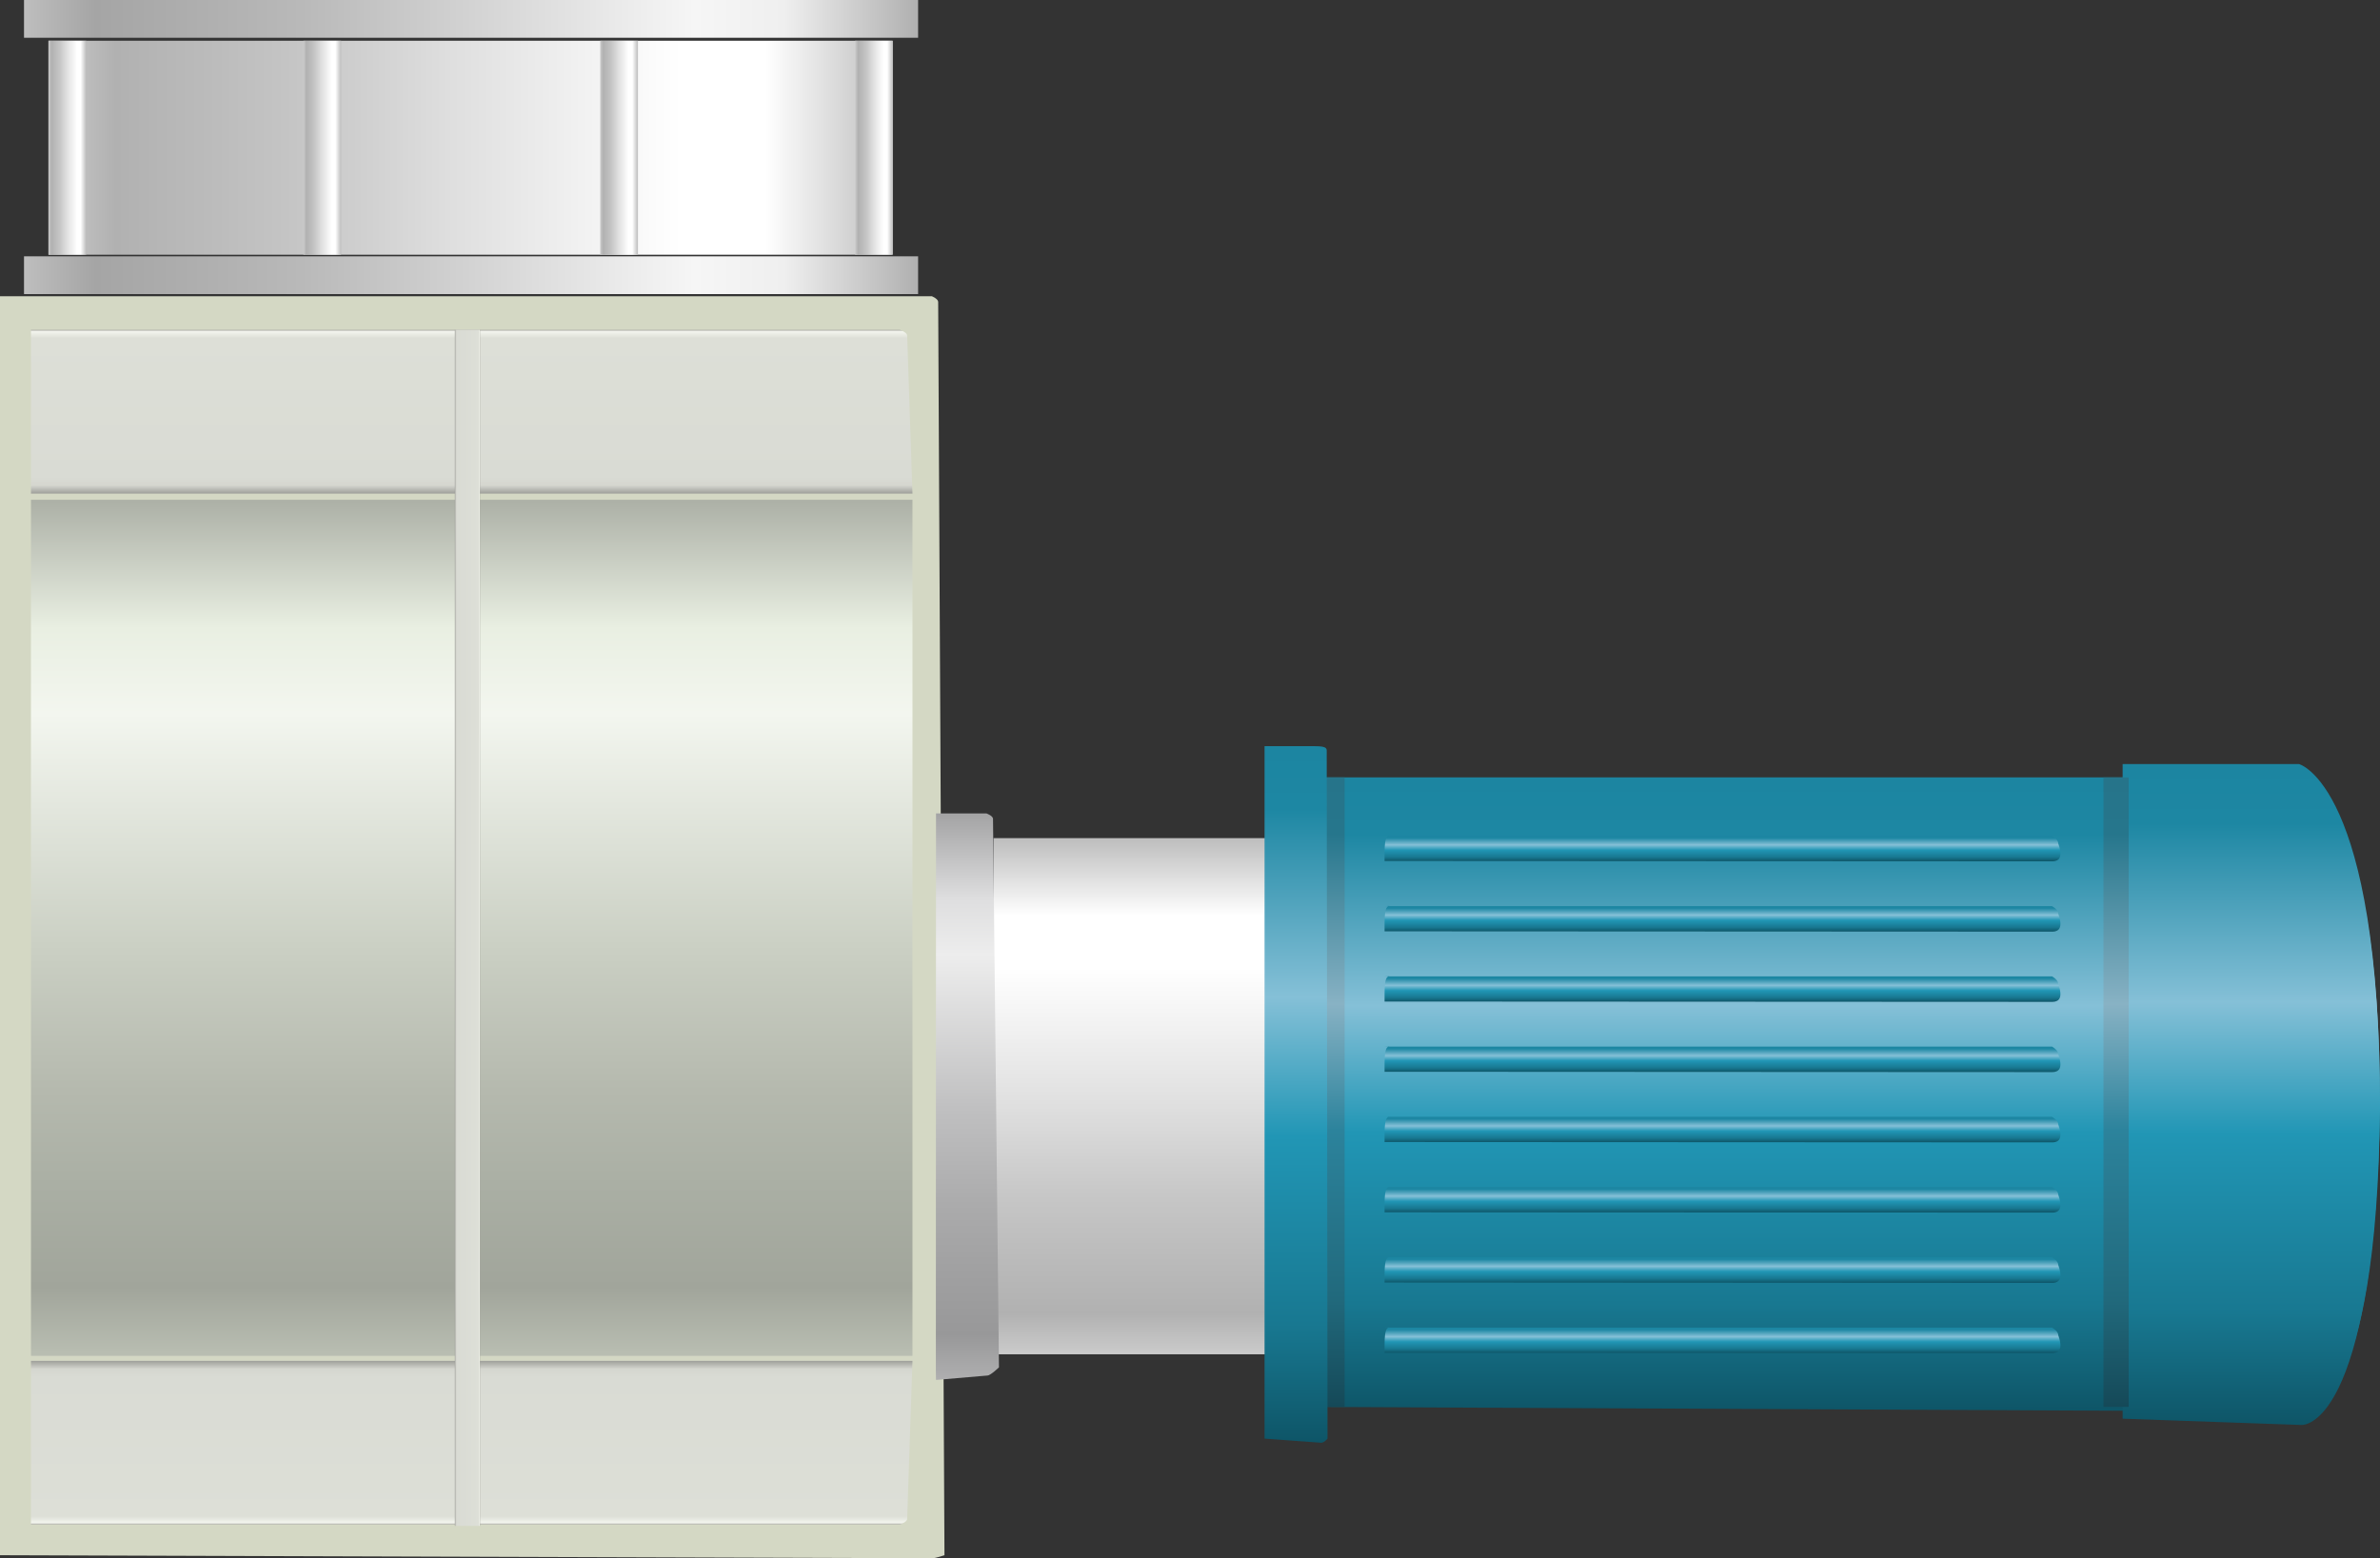 <?xml version="1.0" encoding="utf-8"?>
<!-- Generator: Adobe Illustrator 16.0.0, SVG Export Plug-In . SVG Version: 6.00 Build 0)  -->
<!DOCTYPE svg PUBLIC "-//W3C//DTD SVG 1.1//EN" "http://www.w3.org/Graphics/SVG/1.1/DTD/svg11.dtd">
<svg preserveAspectRatio="none" version="1.1" id="图层_1" xmlns="http://www.w3.org/2000/svg" xmlns:xlink="http://www.w3.org/1999/xlink" x="0px" y="0px"
	 width="141.746px" height="92.828px" viewBox="-0.016 24.445 141.746 92.828"
	 enable-background="new -0.016 24.445 141.746 92.828" xml:space="preserve">
<rect x="-0.016" y="24.445" width="141.746" height="92.828" fill="#333333" stroke="none"/>
<g id="surface406">
	<path fill="#D4D8C4" d="M-0.016,42.094h55.5c0,0,0.375,0.152,0.375,0.34l0.375,74.66c0,0-0.527,0.18-0.715,0.18l-55.535-0.18
		c0,0,0,0.012,0-0.176V42.094c0,0,0.137,0,0.32,0H-0.016z"/>
	
		<linearGradient id="SVGID_1_" gradientUnits="userSpaceOnUse" x1="308.088" y1="-294.758" x2="308.088" y2="-362.758" gradientTransform="matrix(0.75 0 0 -0.75 -202.988 -166.849)">
		<stop  offset="0" style="stop-color:#ACB0A6"/>
		<stop  offset="0.15" style="stop-color:#E9EFE2"/>
		<stop  offset="0.25" style="stop-color:#F3F6EF"/>
		<stop  offset="0.52" style="stop-color:#CBD0C4"/>
		<stop  offset="0.69" style="stop-color:#B5B9AE"/>
		<stop  offset="0.8" style="stop-color:#AAAFA4"/>
		<stop  offset="0.92" style="stop-color:#A1A59B"/>
		<stop  offset="1" style="stop-color:#B9BEB2"/>
	</linearGradient>
	<path fill="url(#SVGID_1_)" d="M54.328,54.219v51h-52.5v-51H54.328z"/>
	
		<linearGradient id="SVGID_2_" gradientUnits="userSpaceOnUse" x1="308.088" y1="-294.757" x2="308.088" y2="-307.757" gradientTransform="matrix(0.75 0 0 -0.75 -202.988 -176.97)">
		<stop  offset="0" style="stop-color:#AAABA5"/>
		<stop  offset="0.01" style="stop-color:#F3F5EE"/>
		<stop  offset="0.05" style="stop-color:#DDDFD7"/>
		<stop  offset="0.9" style="stop-color:#D9DBD4"/>
		<stop  offset="0.95" style="stop-color:#D5D6CF"/>
		<stop  offset="1" style="stop-color:#9E9F9A"/>
	</linearGradient>
	<path fill="url(#SVGID_2_)" d="M1.828,44.098h51.75c0,0,0.434,0.148,0.434,0.34l0.316,9.41h-52.5V44.098c0,0,0.152,0,0.336,0H1.828
		z"/>
	
		<linearGradient id="SVGID_3_" gradientUnits="userSpaceOnUse" x1="308.089" y1="637.491" x2="308.089" y2="624.491" gradientTransform="matrix(0.75 0 0 0.75 -202.988 -362.853)">
		<stop  offset="0" style="stop-color:#AAABA5"/>
		<stop  offset="0.01" style="stop-color:#F3F5EE"/>
		<stop  offset="0.05" style="stop-color:#DDDFD7"/>
		<stop  offset="0.9" style="stop-color:#D9DBD4"/>
		<stop  offset="0.95" style="stop-color:#D5D6CF"/>
		<stop  offset="1" style="stop-color:#9E9F9A"/>
	</linearGradient>
	<path fill="url(#SVGID_3_)" d="M1.828,115.266h51.75c0,0,0.434-0.148,0.434-0.336l0.316-9.414h-52.5V115.266c0,0,0.152,0,0.336,0
		H1.828z"/>
	
		<linearGradient id="SVGID_4_" gradientUnits="userSpaceOnUse" x1="344.092" y1="-296.256" x2="273.092" y2="-296.256" gradientTransform="matrix(0.75 0 0 -0.75 -203.405 -181.353)">
		<stop  offset="0" style="stop-color:#B0B0B0"/>
		<stop  offset="0.15" style="stop-color:#EFEFEF"/>
		<stop  offset="0.25" style="stop-color:#F6F6F6"/>
		<stop  offset="0.52" style="stop-color:#D0D0D0"/>
		<stop  offset="0.69" style="stop-color:#B9B9B9"/>
		<stop  offset="0.8" style="stop-color:#AFAFAF"/>
		<stop  offset="0.92" style="stop-color:#A5A5A5"/>
		<stop  offset="1" style="stop-color:#BEBEBE"/>
	</linearGradient>
	<path fill="url(#SVGID_4_)" d="M1.414,41.965h53.25v-2.25H1.414V41.965z"/>
	
		<linearGradient id="SVGID_5_" gradientUnits="userSpaceOnUse" x1="340.09" y1="-303.258" x2="273.09" y2="-303.258" gradientTransform="matrix(0.75 0 0 -0.75 -201.947 -194.198)">
		<stop  offset="0" style="stop-color:#BDBDBD"/>
		<stop  offset="0.15" style="stop-color:#FFFFFF"/>
		<stop  offset="0.25" style="stop-color:#FFFFFF"/>
		<stop  offset="0.52" style="stop-color:#DFDFDF"/>
		<stop  offset="0.69" style="stop-color:#C7C7C7"/>
		<stop  offset="0.8" style="stop-color:#BCBCBC"/>
		<stop  offset="0.92" style="stop-color:#B1B1B1"/>
		<stop  offset="1" style="stop-color:#CBCBCB"/>
	</linearGradient>
	<path fill="url(#SVGID_5_)" d="M2.871,39.621h50.25v-12.75H2.871V39.621z"/>
	
		<linearGradient id="SVGID_6_" gradientUnits="userSpaceOnUse" x1="344.092" y1="-296.258" x2="273.092" y2="-296.258" gradientTransform="matrix(0.75 0 0 -0.75 -203.405 -196.625)">
		<stop  offset="0" style="stop-color:#B0B0B0"/>
		<stop  offset="0.15" style="stop-color:#EFEFEF"/>
		<stop  offset="0.25" style="stop-color:#F6F6F6"/>
		<stop  offset="0.52" style="stop-color:#D0D0D0"/>
		<stop  offset="0.69" style="stop-color:#B9B9B9"/>
		<stop  offset="0.8" style="stop-color:#AFAFAF"/>
		<stop  offset="0.92" style="stop-color:#A5A5A5"/>
		<stop  offset="1" style="stop-color:#BEBEBE"/>
	</linearGradient>
	<path fill="url(#SVGID_6_)" d="M1.414,26.695h53.25v-2.25H1.414V26.695z"/>
	
		<linearGradient id="SVGID_7_" gradientUnits="userSpaceOnUse" x1="285.592" y1="-294.758" x2="285.592" y2="-335.758" gradientTransform="matrix(0.75 0 0 -0.75 -145.663 -146.693)">
		<stop  offset="0" style="stop-color:#BDBDBD"/>
		<stop  offset="0.15" style="stop-color:#FFFFFF"/>
		<stop  offset="0.25" style="stop-color:#FFFFFF"/>
		<stop  offset="0.52" style="stop-color:#DFDFDF"/>
		<stop  offset="0.69" style="stop-color:#C7C7C7"/>
		<stop  offset="0.8" style="stop-color:#BCBCBC"/>
		<stop  offset="0.92" style="stop-color:#B1B1B1"/>
		<stop  offset="1" style="stop-color:#CBCBCB"/>
	</linearGradient>
	<path fill="url(#SVGID_7_)" d="M59.156,74.375h18.75v30.75h-18.75V74.375z"/>
	
		<linearGradient id="SVGID_8_" gradientUnits="userSpaceOnUse" x1="315.199" y1="-294.759" x2="315.199" y2="-345.136" gradientTransform="matrix(0.75 0 0 -0.75 -126.251 -150.312)">
		<stop  offset="0" style="stop-color:#1C85A1"/>
		<stop  offset="0.09" style="stop-color:#1D87A3"/>
		<stop  offset="0.36" style="stop-color:#85C0D7"/>
		<stop  offset="0.56" style="stop-color:#2196B5"/>
		<stop  offset="0.83" style="stop-color:#187891"/>
		<stop  offset="1" style="stop-color:#0E5567"/>
	</linearGradient>
	<path fill="url(#SVGID_8_)" d="M78.566,70.758h58.5c0,0,4.664,1.117,4.664,19.602c-0.164,18.648-4.488,18.18-4.488,18.18
		l-58.676-0.281V70.758z"/>
	
		<linearGradient id="SVGID_9_" gradientUnits="userSpaceOnUse" x1="274.09" y1="-294.759" x2="274.09" y2="-344.759" gradientTransform="matrix(0.75 0 0 -0.75 -126.251 -150.312)">
		<stop  offset="0" style="stop-color:#26748A"/>
		<stop  offset="0.09" style="stop-color:#26768C"/>
		<stop  offset="0.36" style="stop-color:#88B2C4"/>
		<stop  offset="0.56" style="stop-color:#2C839C"/>
		<stop  offset="0.83" style="stop-color:#21697C"/>
		<stop  offset="1" style="stop-color:#154958"/>
	</linearGradient>
	<path fill="url(#SVGID_9_)" d="M78.566,70.758h1.5v37.5h-1.5V70.758z"/>
	
		<linearGradient id="SVGID_10_" gradientUnits="userSpaceOnUse" x1="275.589" y1="-294.757" x2="275.589" y2="-350.085" gradientTransform="matrix(0.75 0 0 -0.75 -129.52 -152.17)">
		<stop  offset="0" style="stop-color:#1C85A1"/>
		<stop  offset="0.09" style="stop-color:#1D87A3"/>
		<stop  offset="0.36" style="stop-color:#85C0D7"/>
		<stop  offset="0.56" style="stop-color:#2196B5"/>
		<stop  offset="0.83" style="stop-color:#187891"/>
		<stop  offset="1" style="stop-color:#0E5567"/>
	</linearGradient>
	<path fill="url(#SVGID_10_)" d="M75.297,68.898h3c0.75,0,0.703,0.152,0.703,0.344l0.047,40.906c0,0-0.195,0.246-0.379,0.246
		l-3.371-0.246c0,0,0,0.082,0-0.105V68.898c0,0,0.152,0,0.336,0H75.297z"/>
	
		<linearGradient id="SVGID_11_" gradientUnits="userSpaceOnUse" x1="299.927" y1="-294.74" x2="299.927" y2="-296.787" gradientTransform="matrix(0.75 0 0 -0.75 -122.373 -134.275)">
		<stop  offset="0" style="stop-color:#1C85A1"/>
		<stop  offset="0.09" style="stop-color:#1D87A3"/>
		<stop  offset="0.36" style="stop-color:#85C0D7"/>
		<stop  offset="0.56" style="stop-color:#2196B5"/>
		<stop  offset="0.83" style="stop-color:#187891"/>
		<stop  offset="1" style="stop-color:#0E5567"/>
	</linearGradient>
	<path fill="url(#SVGID_11_)" d="M82.445,86.793h39.75c0,0,0.375,0.199,0.375,0.465c0.375,1.035-0.172,1.055-0.383,1.055
		l-39.742-0.02c0,0,0-0.191,0-0.457c0-1.043,0.16-1.059,0.371-1.059L82.445,86.793z"/>
	
		<linearGradient id="SVGID_12_" gradientUnits="userSpaceOnUse" x1="299.927" y1="-294.74" x2="299.927" y2="-296.787" gradientTransform="matrix(0.75 0 0 -0.75 -122.373 -138.461)">
		<stop  offset="0" style="stop-color:#1C85A1"/>
		<stop  offset="0.09" style="stop-color:#1D87A3"/>
		<stop  offset="0.36" style="stop-color:#85C0D7"/>
		<stop  offset="0.56" style="stop-color:#2196B5"/>
		<stop  offset="0.83" style="stop-color:#187891"/>
		<stop  offset="1" style="stop-color:#0E5567"/>
	</linearGradient>
	<path fill="url(#SVGID_12_)" d="M82.445,82.609h39.75c0,0,0.375,0.199,0.375,0.461c0.375,1.039-0.172,1.059-0.383,1.059
		l-39.742-0.02c0,0,0-0.195,0-0.457c0-1.043,0.16-1.059,0.371-1.059L82.445,82.609z"/>
	
		<linearGradient id="SVGID_13_" gradientUnits="userSpaceOnUse" x1="299.927" y1="-294.74" x2="299.927" y2="-296.787" gradientTransform="matrix(0.75 0 0 -0.75 -122.373 -130.09)">
		<stop  offset="0" style="stop-color:#1C85A1"/>
		<stop  offset="0.09" style="stop-color:#1D87A3"/>
		<stop  offset="0.36" style="stop-color:#85C0D7"/>
		<stop  offset="0.56" style="stop-color:#2196B5"/>
		<stop  offset="0.83" style="stop-color:#187891"/>
		<stop  offset="1" style="stop-color:#0E5567"/>
	</linearGradient>
	<path fill="url(#SVGID_13_)" d="M82.445,90.98h39.75c0,0,0.375,0.195,0.375,0.461c0.375,1.039-0.172,1.059-0.383,1.059
		l-39.742-0.02c0,0,0-0.195,0-0.457c0-1.043,0.16-1.059,0.371-1.059L82.445,90.98z"/>
	
		<linearGradient id="SVGID_14_" gradientUnits="userSpaceOnUse" x1="299.927" y1="-294.74" x2="299.927" y2="-296.787" gradientTransform="matrix(0.75 0 0 -0.75 -122.373 -125.906)">
		<stop  offset="0" style="stop-color:#1C85A1"/>
		<stop  offset="0.09" style="stop-color:#1D87A3"/>
		<stop  offset="0.36" style="stop-color:#85C0D7"/>
		<stop  offset="0.56" style="stop-color:#2196B5"/>
		<stop  offset="0.83" style="stop-color:#187891"/>
		<stop  offset="1" style="stop-color:#0E5567"/>
	</linearGradient>
	<path fill="url(#SVGID_14_)" d="M82.445,95.164h39.75c0,0,0.375,0.199,0.375,0.461c0.375,1.039-0.172,1.059-0.383,1.059
		l-39.742-0.02c0,0,0-0.195,0-0.457c0-1.043,0.16-1.059,0.371-1.059L82.445,95.164z"/>
	
		<linearGradient id="SVGID_15_" gradientUnits="userSpaceOnUse" x1="299.927" y1="-294.738" x2="299.927" y2="-296.785" gradientTransform="matrix(0.75 0 0 -0.75 -122.373 -121.721)">
		<stop  offset="0" style="stop-color:#1C85A1"/>
		<stop  offset="0.09" style="stop-color:#1D87A3"/>
		<stop  offset="0.36" style="stop-color:#85C0D7"/>
		<stop  offset="0.56" style="stop-color:#2196B5"/>
		<stop  offset="0.83" style="stop-color:#187891"/>
		<stop  offset="1" style="stop-color:#0E5567"/>
	</linearGradient>
	<path fill="url(#SVGID_15_)" d="M82.445,99.348h39.75c0,0,0.375,0.199,0.375,0.465c0.375,1.035-0.172,1.059-0.383,1.059
		l-39.742-0.023c0,0,0-0.191,0-0.457c0-1.043,0.16-1.059,0.371-1.059L82.445,99.348z"/>
	
		<linearGradient id="SVGID_16_" gradientUnits="userSpaceOnUse" x1="299.927" y1="-294.739" x2="299.927" y2="-296.786" gradientTransform="matrix(0.75 0 0 -0.75 -122.373 -117.535)">
		<stop  offset="0" style="stop-color:#1C85A1"/>
		<stop  offset="0.09" style="stop-color:#1D87A3"/>
		<stop  offset="0.36" style="stop-color:#85C0D7"/>
		<stop  offset="0.56" style="stop-color:#2196B5"/>
		<stop  offset="0.83" style="stop-color:#187891"/>
		<stop  offset="1" style="stop-color:#0E5567"/>
	</linearGradient>
	<path fill="url(#SVGID_16_)" d="M82.445,103.535h39.75c0,0,0.375,0.199,0.375,0.461c0.375,1.039-0.172,1.059-0.383,1.059
		l-39.742-0.02c0,0,0-0.195,0-0.457c0-1.043,0.16-1.059,0.371-1.059L82.445,103.535z"/>
	
		<linearGradient id="SVGID_17_" gradientUnits="userSpaceOnUse" x1="299.927" y1="-294.74" x2="299.927" y2="-296.787" gradientTransform="matrix(0.75 0 0 -0.75 -122.373 -142.645)">
		<stop  offset="0" style="stop-color:#1C85A1"/>
		<stop  offset="0.09" style="stop-color:#1D87A3"/>
		<stop  offset="0.36" style="stop-color:#85C0D7"/>
		<stop  offset="0.56" style="stop-color:#2196B5"/>
		<stop  offset="0.83" style="stop-color:#187891"/>
		<stop  offset="1" style="stop-color:#0E5567"/>
	</linearGradient>
	<path fill="url(#SVGID_17_)" d="M82.445,78.426h39.75c0,0,0.375,0.195,0.375,0.461c0.375,1.039-0.172,1.059-0.383,1.059
		l-39.742-0.02c0,0,0-0.195,0-0.457c0-1.043,0.16-1.059,0.371-1.059L82.445,78.426z"/>
	
		<linearGradient id="SVGID_18_" gradientUnits="userSpaceOnUse" x1="299.927" y1="-294.74" x2="299.927" y2="-296.787" gradientTransform="matrix(0.75 0 0 -0.75 -122.373 -146.83)">
		<stop  offset="0" style="stop-color:#1C85A1"/>
		<stop  offset="0.09" style="stop-color:#1D87A3"/>
		<stop  offset="0.36" style="stop-color:#85C0D7"/>
		<stop  offset="0.56" style="stop-color:#2196B5"/>
		<stop  offset="0.83" style="stop-color:#187891"/>
		<stop  offset="1" style="stop-color:#0E5567"/>
	</linearGradient>
	<path fill="url(#SVGID_18_)" d="M82.445,74.238h39.75c0,0,0.375,0.199,0.375,0.465c0.375,1.035-0.172,1.055-0.383,1.055
		l-39.742-0.02c0,0,0-0.191,0-0.457c0-1.043,0.16-1.059,0.371-1.059L82.445,74.238z"/>
	
		<linearGradient id="SVGID_19_" gradientUnits="userSpaceOnUse" x1="275.587" y1="-294.757" x2="275.587" y2="-339.757" gradientTransform="matrix(0.75 0 0 -0.75 -149.089 -148.166)">
		<stop  offset="0" style="stop-color:#A3A3A4"/>
		<stop  offset="0.15" style="stop-color:#DEDEDF"/>
		<stop  offset="0.25" style="stop-color:#EDEDED"/>
		<stop  offset="0.52" style="stop-color:#C0C0C1"/>
		<stop  offset="0.69" style="stop-color:#ABABAC"/>
		<stop  offset="0.8" style="stop-color:#A1A1A2"/>
		<stop  offset="0.92" style="stop-color:#989899"/>
		<stop  offset="1" style="stop-color:#AFAFB0"/>
	</linearGradient>
	<path fill="url(#SVGID_19_)" d="M55.73,72.902h3c0,0,0.395,0.137,0.395,0.328l0.355,32.672c0,0-0.504,0.488-0.688,0.488
		l-3.063,0.262c0,0-0.008-0.426-0.008-0.613L55.73,72.902c0,0,0.141,0,0.324,0H55.73z"/>
	
		<linearGradient id="SVGID_20_" gradientUnits="userSpaceOnUse" x1="275.091" y1="-342.256" x2="273.091" y2="-342.256" gradientTransform="matrix(0.75 0 0 -0.75 -177.744 -176.97)">
		<stop  offset="0" style="stop-color:#AAABA5"/>
		<stop  offset="0.01" style="stop-color:#F3F5EE"/>
		<stop  offset="0.05" style="stop-color:#DDDFD7"/>
		<stop  offset="0.9" style="stop-color:#D9DBD4"/>
		<stop  offset="0.95" style="stop-color:#D5D6CF"/>
		<stop  offset="1" style="stop-color:#9E9F9A"/>
	</linearGradient>
	<path fill="url(#SVGID_20_)" d="M27.074,44.098h1.5v71.25h-1.5V44.098z"/>
	
		<linearGradient id="SVGID_21_" gradientUnits="userSpaceOnUse" x1="283.308" y1="-294.759" x2="283.308" y2="-347.26" gradientTransform="matrix(0.75 0 0 -0.75 -78.415 -151.109)">
		<stop  offset="0" style="stop-color:#1C85A1"/>
		<stop  offset="0.09" style="stop-color:#1D87A3"/>
		<stop  offset="0.36" style="stop-color:#85C0D7"/>
		<stop  offset="0.56" style="stop-color:#2196B5"/>
		<stop  offset="0.83" style="stop-color:#187891"/>
		<stop  offset="1" style="stop-color:#0E5567"/>
	</linearGradient>
	<path fill="url(#SVGID_21_)" d="M126.402,69.961h10.5c0,0,4.828,1.219,4.828,20.453c-0.328,19.297-4.672,18.922-4.672,18.922
		l-10.656-0.375V69.961z"/>
	
		<linearGradient id="SVGID_22_" gradientUnits="userSpaceOnUse" x1="274.093" y1="-294.759" x2="274.093" y2="-344.759" gradientTransform="matrix(0.75 0 0 -0.75 -79.558 -150.312)">
		<stop  offset="0" style="stop-color:#26748A"/>
		<stop  offset="0.09" style="stop-color:#26768C"/>
		<stop  offset="0.36" style="stop-color:#88B2C4"/>
		<stop  offset="0.56" style="stop-color:#2C839C"/>
		<stop  offset="0.83" style="stop-color:#21697C"/>
		<stop  offset="1" style="stop-color:#154958"/>
	</linearGradient>
	<path fill="url(#SVGID_22_)" d="M125.262,70.758h1.5v37.5h-1.5V70.758z"/>
	
		<linearGradient id="SVGID_23_" gradientUnits="userSpaceOnUse" x1="276.09" y1="-303.258" x2="273.09" y2="-303.258" gradientTransform="matrix(0.75 0 0 -0.75 -201.947 -194.198)">
		<stop  offset="0" style="stop-color:#BDBDBD"/>
		<stop  offset="0.15" style="stop-color:#FFFFFF"/>
		<stop  offset="0.25" style="stop-color:#FFFFFF"/>
		<stop  offset="0.52" style="stop-color:#DFDFDF"/>
		<stop  offset="0.69" style="stop-color:#C7C7C7"/>
		<stop  offset="0.8" style="stop-color:#BCBCBC"/>
		<stop  offset="0.92" style="stop-color:#B1B1B1"/>
		<stop  offset="1" style="stop-color:#CBCBCB"/>
	</linearGradient>
	<path fill="url(#SVGID_23_)" d="M2.871,39.621h2.25v-12.75h-2.25V39.621z"/>
	
		<linearGradient id="SVGID_24_" gradientUnits="userSpaceOnUse" x1="276.089" y1="-303.258" x2="273.089" y2="-303.258" gradientTransform="matrix(0.75 0 0 -0.75 -186.766 -194.198)">
		<stop  offset="0" style="stop-color:#BDBDBD"/>
		<stop  offset="0.15" style="stop-color:#FFFFFF"/>
		<stop  offset="0.25" style="stop-color:#FFFFFF"/>
		<stop  offset="0.52" style="stop-color:#DFDFDF"/>
		<stop  offset="0.69" style="stop-color:#C7C7C7"/>
		<stop  offset="0.8" style="stop-color:#BCBCBC"/>
		<stop  offset="0.92" style="stop-color:#B1B1B1"/>
		<stop  offset="1" style="stop-color:#CBCBCB"/>
	</linearGradient>
	<path fill="url(#SVGID_24_)" d="M18.051,39.621h2.25v-12.75h-2.25V39.621z"/>
	
		<linearGradient id="SVGID_25_" gradientUnits="userSpaceOnUse" x1="276.088" y1="-303.258" x2="273.088" y2="-303.258" gradientTransform="matrix(0.75 0 0 -0.75 -169.087 -194.198)">
		<stop  offset="0" style="stop-color:#BDBDBD"/>
		<stop  offset="0.15" style="stop-color:#FFFFFF"/>
		<stop  offset="0.25" style="stop-color:#FFFFFF"/>
		<stop  offset="0.52" style="stop-color:#DFDFDF"/>
		<stop  offset="0.69" style="stop-color:#C7C7C7"/>
		<stop  offset="0.8" style="stop-color:#BCBCBC"/>
		<stop  offset="0.92" style="stop-color:#B1B1B1"/>
		<stop  offset="1" style="stop-color:#CBCBCB"/>
	</linearGradient>
	<path fill="url(#SVGID_25_)" d="M35.73,39.621h2.25v-12.75h-2.25V39.621z"/>
	
		<linearGradient id="SVGID_26_" gradientUnits="userSpaceOnUse" x1="276.092" y1="-303.258" x2="273.092" y2="-303.258" gradientTransform="matrix(0.75 0 0 -0.75 -153.905 -194.198)">
		<stop  offset="0" style="stop-color:#BDBDBD"/>
		<stop  offset="0.15" style="stop-color:#FFFFFF"/>
		<stop  offset="0.25" style="stop-color:#FFFFFF"/>
		<stop  offset="0.52" style="stop-color:#DFDFDF"/>
		<stop  offset="0.69" style="stop-color:#C7C7C7"/>
		<stop  offset="0.8" style="stop-color:#BCBCBC"/>
		<stop  offset="0.92" style="stop-color:#B1B1B1"/>
		<stop  offset="1" style="stop-color:#CBCBCB"/>
	</linearGradient>
	<path fill="url(#SVGID_26_)" d="M50.914,39.621h2.25v-12.75h-2.25V39.621z"/>
</g>
</svg>
